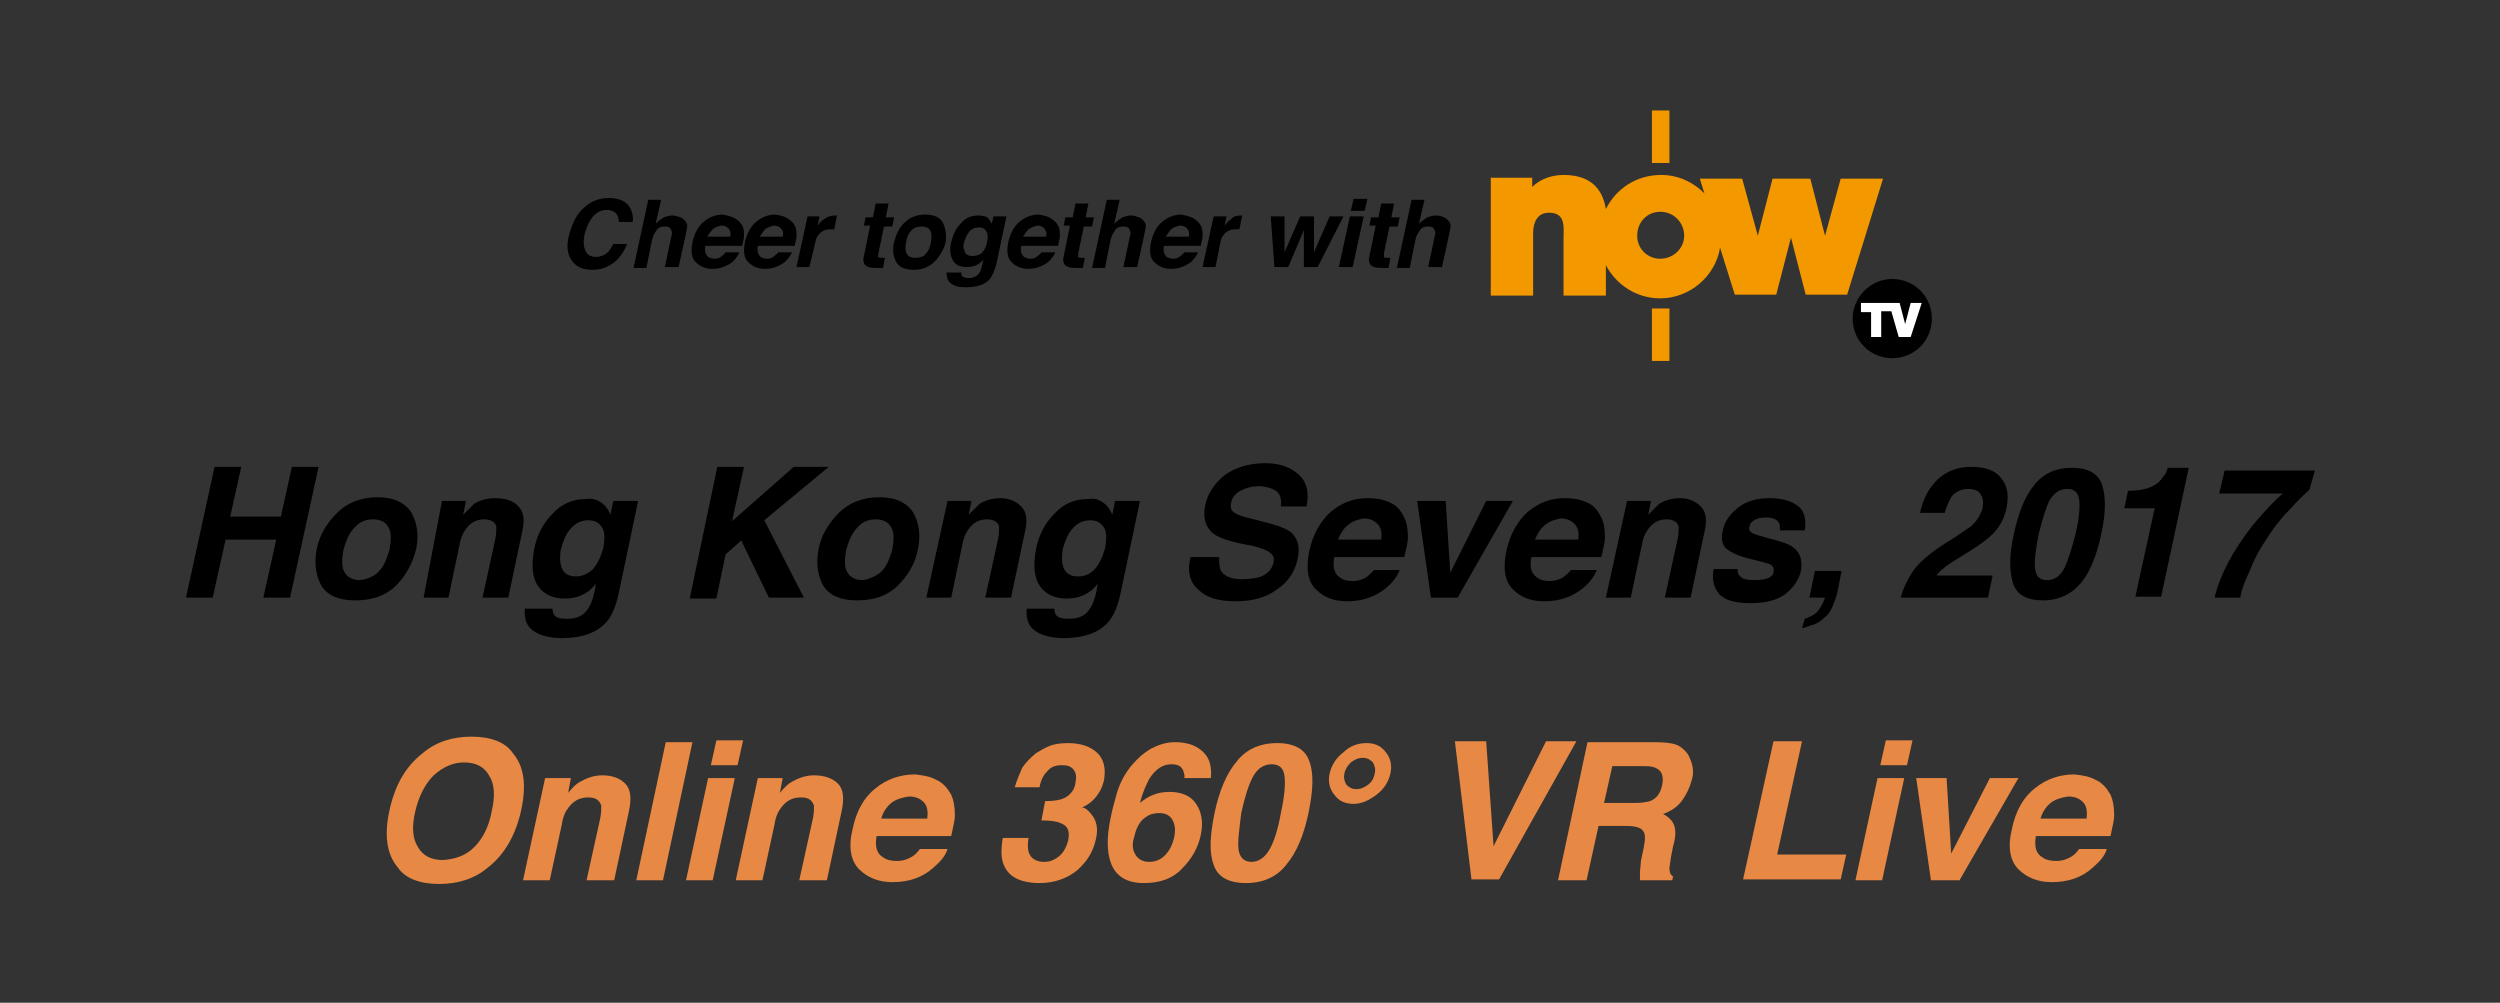 <?xml version="1.0" encoding="utf-8"?>
<!-- Generator: Adobe Illustrator 21.0.2, SVG Export Plug-In . SVG Version: 6.00 Build 0)  -->
<svg version="1.1" id="Layer_1" xmlns="http://www.w3.org/2000/svg" xmlns:xlink="http://www.w3.org/1999/xlink" x="0px" y="0px"
	 viewBox="0 0 271.5 108.9" style="enable-background:new 0 0 271.5 108.9;" xml:space="preserve">
<rect x="0" y="0" width="271.5" height="108.9" fill="#333333" stroke="none"/>
<style type="text/css">
	.st0{fill:#E78844;}
	.st1{fill:#FFFFFF;}
	.st2{fill:#F49800;}
</style>
<g id="XMLID_1300_">
	<path id="XMLID_1302_" d="M20.2,64.9l3.1-14.2h2.9l-1.2,5.4h5.5l1.2-5.4h2.9l-3.1,14.2h-2.9l1.4-6.3h-5.5l-1.4,6.3H20.2z"/>
	<path id="XMLID_1306_" d="M43,63.6c-1.1,1.1-2.6,1.6-4.4,1.6c-1.8,0-3-0.5-3.7-1.6c-0.6-1.1-0.8-2.4-0.5-4c0.3-1.5,1.1-2.8,2.2-3.9
		c1.1-1.1,2.6-1.7,4.4-1.7c1.8,0,3,0.6,3.7,1.7c0.6,1.1,0.8,2.4,0.5,3.9C44.8,61.2,44.1,62.5,43,63.6z M41.1,62.1
		c0.6-0.6,0.9-1.4,1.2-2.4c0.2-1.1,0.2-1.9-0.1-2.4c-0.3-0.6-0.9-0.9-1.7-0.9c-0.8,0-1.5,0.3-2,0.9c-0.6,0.6-0.9,1.4-1.2,2.4
		c-0.2,1.1-0.2,1.9,0.1,2.4c0.3,0.6,0.9,0.9,1.7,0.9C39.9,62.9,40.6,62.6,41.1,62.1z"/>
	<path id="XMLID_1312_" d="M56.3,55c0.6,0.6,0.7,1.5,0.4,2.8l-1.5,7.1h-2.8l1.4-6.4c0.1-0.6,0.1-1,0.1-1.3c-0.1-0.5-0.6-0.8-1.3-0.8
		c-0.9,0-1.6,0.4-2.1,1.2c-0.3,0.4-0.5,1-0.6,1.6l-1.2,5.7h-2.7L48,54.4h2.6l-0.3,1.5c0.5-0.5,0.9-0.9,1.2-1.2
		c0.7-0.4,1.4-0.6,2.3-0.6C54.9,54.1,55.8,54.4,56.3,55z"/>
	<path id="XMLID_1316_" d="M65,54.4c0.6,0.3,1,0.8,1.3,1.5l0.3-1.5h2.7l-2.1,10c-0.3,1.4-0.7,2.4-1.3,3.1c-1,1.2-2.7,1.8-4.9,1.8
		c-1.3,0-2.4-0.3-3.1-0.8c-0.7-0.5-1-1.3-0.9-2.4h3c0,0.3,0.1,0.6,0.2,0.7c0.2,0.3,0.7,0.4,1.4,0.4c1,0,1.7-0.3,2.2-1
		c0.3-0.4,0.6-1.1,0.8-2.1l0.1-0.7c-0.4,0.5-0.7,0.8-1.1,1c-0.6,0.4-1.4,0.6-2.3,0.6c-1.3,0-2.3-0.5-2.9-1.4
		c-0.6-0.9-0.7-2.2-0.4-3.9c0.3-1.6,1-2.9,2-3.9c1-1.1,2.2-1.6,3.6-1.6C64.2,54.1,64.6,54.2,65,54.4z M64.3,61.9
		c0.5-0.5,0.9-1.3,1.2-2.3c0.2-1,0.2-1.8-0.1-2.3c-0.3-0.5-0.8-0.8-1.5-0.8c-1,0-1.7,0.5-2.3,1.4c-0.3,0.5-0.5,1.1-0.7,1.8
		c-0.1,0.6-0.1,1.2,0,1.6c0.2,0.9,0.7,1.3,1.7,1.3C63.1,62.6,63.7,62.4,64.3,61.9z"/>
	<path id="XMLID_1322_" d="M77.9,50.7h2.9l-1.3,5.9l6.7-5.9h3.8l-7,5.8l4.3,8.4h-3.8l-3-6.2l-1.7,1.5l-1,4.8h-2.9L77.9,50.7z"/>
	<path id="XMLID_1326_" d="M97.5,63.6c-1.1,1.1-2.6,1.6-4.4,1.6c-1.8,0-3-0.5-3.7-1.6c-0.6-1.1-0.8-2.4-0.5-4
		c0.3-1.5,1.1-2.8,2.2-3.9c1.1-1.1,2.6-1.7,4.4-1.7c1.8,0,3,0.6,3.7,1.7c0.6,1.1,0.8,2.4,0.5,3.9C99.4,61.2,98.6,62.5,97.5,63.6z
		 M95.7,62.1c0.6-0.6,0.9-1.4,1.2-2.4c0.2-1.1,0.2-1.9-0.1-2.4c-0.3-0.6-0.9-0.9-1.7-0.9c-0.8,0-1.5,0.3-2,0.9
		c-0.6,0.6-0.9,1.4-1.2,2.4c-0.2,1.1-0.2,1.9,0.1,2.4c0.3,0.6,0.9,0.9,1.7,0.9C94.4,62.9,95.1,62.6,95.7,62.1z"/>
	<path id="XMLID_1332_" d="M110.9,55c0.6,0.6,0.7,1.5,0.4,2.8l-1.5,7.1H107l1.4-6.4c0.1-0.6,0.1-1,0.1-1.3c-0.1-0.5-0.6-0.8-1.3-0.8
		c-0.9,0-1.6,0.4-2.1,1.2c-0.3,0.4-0.5,1-0.6,1.6l-1.2,5.7h-2.7l2.3-10.5h2.6l-0.3,1.5c0.5-0.5,0.9-0.9,1.2-1.2
		c0.7-0.4,1.4-0.6,2.3-0.6C109.5,54.1,110.3,54.4,110.9,55z"/>
	<path id="XMLID_1336_" d="M119.5,54.4c0.6,0.3,1,0.8,1.3,1.5l0.3-1.5h2.7l-2.1,10c-0.3,1.4-0.7,2.4-1.3,3.1c-1,1.2-2.7,1.8-4.9,1.8
		c-1.3,0-2.4-0.3-3.1-0.8c-0.7-0.5-1-1.3-0.9-2.4h3c0,0.3,0.1,0.6,0.2,0.7c0.2,0.3,0.7,0.4,1.4,0.4c1,0,1.7-0.3,2.2-1
		c0.3-0.4,0.6-1.1,0.8-2.1l0.1-0.7c-0.4,0.5-0.7,0.8-1.1,1c-0.6,0.4-1.4,0.6-2.3,0.6c-1.3,0-2.3-0.5-2.9-1.4
		c-0.6-0.9-0.7-2.2-0.4-3.9c0.3-1.6,1-2.9,2-3.9c1-1.1,2.2-1.6,3.6-1.6C118.7,54.1,119.2,54.2,119.5,54.4z M118.8,61.9
		c0.5-0.5,0.9-1.3,1.2-2.3c0.2-1,0.2-1.8-0.1-2.3c-0.3-0.5-0.8-0.8-1.5-0.8c-1,0-1.7,0.5-2.3,1.4c-0.3,0.5-0.5,1.1-0.7,1.8
		c-0.1,0.6-0.1,1.2,0,1.6c0.2,0.9,0.7,1.3,1.7,1.3C117.7,62.6,118.3,62.4,118.8,61.9z"/>
	<path id="XMLID_1342_" d="M132.4,60.5c0,0.6,0,1.1,0.2,1.5c0.4,0.6,1.1,0.9,2.3,0.9c0.7,0,1.3-0.1,1.8-0.2c0.9-0.3,1.4-0.8,1.6-1.6
		c0.1-0.5,0-0.8-0.4-1.1c-0.4-0.3-1-0.5-1.8-0.7l-1.5-0.3c-1.4-0.3-2.4-0.7-2.9-1.1c-0.8-0.7-1.1-1.7-0.8-3.1c0.3-1.3,1-2.3,2.1-3.2
		c1.1-0.8,2.6-1.3,4.4-1.3c1.5,0,2.7,0.4,3.6,1.2c0.9,0.8,1.2,1.9,0.9,3.5h-2.8c0.1-0.9-0.1-1.5-0.7-1.8c-0.4-0.2-1-0.4-1.7-0.4
		c-0.8,0-1.4,0.2-2,0.5c-0.5,0.3-0.9,0.7-1,1.3c-0.1,0.5,0,0.9,0.4,1.1c0.3,0.2,0.8,0.4,1.7,0.6l2.3,0.6c1,0.3,1.8,0.6,2.2,1
		c0.7,0.7,0.9,1.6,0.6,2.9c-0.3,1.3-1,2.4-2.2,3.2c-1.2,0.9-2.7,1.3-4.5,1.3c-1.9,0-3.2-0.4-4.1-1.3c-0.9-0.8-1.2-2-0.8-3.5H132.4z"
		/>
	<path id="XMLID_1346_" d="M151,54.6c0.7,0.3,1.1,0.8,1.5,1.6c0.3,0.6,0.4,1.3,0.4,2.2c0,0.5-0.2,1.2-0.4,2.1h-7.6
		c-0.2,1.1,0,1.8,0.6,2.2c0.4,0.3,0.8,0.4,1.4,0.4c0.6,0,1.2-0.2,1.6-0.5c0.2-0.2,0.5-0.4,0.7-0.7h2.8c-0.2,0.6-0.7,1.3-1.4,1.9
		c-1.2,1-2.6,1.5-4.3,1.5c-1.4,0-2.5-0.4-3.4-1.3c-0.9-0.9-1.1-2.3-0.7-4.2c0.4-1.8,1.2-3.2,2.3-4.2c1.2-1,2.5-1.5,4-1.5
		C149.6,54.1,150.4,54.3,151,54.6z M146.4,57c-0.5,0.4-0.8,0.9-1.1,1.6h4.7c0.1-0.7,0-1.3-0.4-1.7c-0.4-0.4-0.9-0.6-1.5-0.6
		C147.5,56.4,146.9,56.6,146.4,57z"/>
	<path id="XMLID_1352_" d="M161.4,54.4h2.9l-6,10.5h-2.9l-1.5-10.5h3.1l0.5,7.8L161.4,54.4z"/>
	<path id="XMLID_1356_" d="M172.4,54.6c0.7,0.3,1.1,0.8,1.5,1.6c0.3,0.6,0.4,1.3,0.4,2.2c0,0.5-0.2,1.2-0.4,2.1h-7.6
		c-0.2,1.1,0,1.8,0.6,2.2c0.4,0.3,0.8,0.4,1.4,0.4c0.6,0,1.2-0.2,1.6-0.5c0.2-0.2,0.5-0.4,0.7-0.7h2.8c-0.2,0.6-0.7,1.3-1.4,1.9
		c-1.2,1-2.6,1.5-4.3,1.5c-1.4,0-2.5-0.4-3.4-1.3c-0.9-0.9-1.1-2.3-0.7-4.2c0.4-1.8,1.2-3.2,2.3-4.2c1.2-1,2.5-1.5,4-1.5
		C171,54.1,171.8,54.3,172.4,54.6z M167.8,57c-0.5,0.4-0.8,0.9-1.1,1.6h4.7c0.1-0.7,0-1.3-0.4-1.7c-0.4-0.4-0.9-0.6-1.5-0.6
		C168.9,56.4,168.3,56.6,167.8,57z"/>
	<path id="XMLID_1362_" d="M184.7,55c0.6,0.6,0.7,1.5,0.4,2.8l-1.5,7.1h-2.8l1.4-6.4c0.1-0.6,0.1-1,0.1-1.3
		c-0.1-0.5-0.6-0.8-1.3-0.8c-0.9,0-1.6,0.4-2.1,1.2c-0.3,0.4-0.5,1-0.6,1.6l-1.2,5.7h-2.7l2.3-10.5h2.6l-0.3,1.5
		c0.5-0.5,0.9-0.9,1.2-1.2c0.7-0.4,1.4-0.6,2.3-0.6C183.3,54.1,184.1,54.4,184.7,55z"/>
	<path id="XMLID_1366_" d="M188.7,61.5c0,0.5,0,0.8,0.2,1c0.3,0.4,0.8,0.5,1.8,0.5c0.5,0,1-0.1,1.3-0.2c0.4-0.2,0.6-0.4,0.6-0.7
		c0.1-0.3,0-0.5-0.2-0.7c-0.2-0.2-1.1-0.4-2.7-0.8c-1.1-0.3-1.9-0.7-2.3-1.1c-0.4-0.4-0.5-1.1-0.3-1.9c0.2-1,0.8-1.8,1.7-2.5
		c0.9-0.7,2-1,3.4-1c1.3,0,2.3,0.3,3,0.8c0.7,0.5,1,1.4,0.8,2.7h-2.7c0-0.4,0-0.6-0.1-0.8c-0.2-0.4-0.7-0.6-1.4-0.6
		c-0.6,0-1,0.1-1.3,0.3c-0.3,0.2-0.5,0.4-0.5,0.7c-0.1,0.3,0,0.5,0.3,0.7c0.2,0.1,1.1,0.4,2.7,0.8c1,0.3,1.8,0.6,2.2,1.2
		c0.4,0.5,0.5,1.2,0.4,2c-0.2,1-0.8,1.9-1.7,2.6c-0.9,0.7-2.2,1-3.8,1c-1.6,0-2.8-0.3-3.4-1c-0.6-0.7-0.8-1.6-0.6-2.7H188.7z"/>
	<path id="XMLID_1370_" d="M196,67.2c0.6-0.2,1-0.4,1.4-0.8c0.3-0.4,0.6-0.9,0.8-1.5h-1.7l0.6-2.9h2.9l-0.5,2.5
		c-0.1,0.4-0.3,0.9-0.5,1.4c-0.2,0.5-0.5,0.9-0.9,1.2c-0.4,0.4-0.9,0.7-1.4,0.8c-0.5,0.2-0.8,0.3-1,0.3L196,67.2z"/>
	<path id="XMLID_1374_" d="M207.7,62.1c0.6-0.9,1.7-1.9,3.4-3c1.5-0.9,2.4-1.6,2.9-1.9c0.7-0.6,1.1-1.3,1.3-2
		c0.1-0.6,0.1-1.1-0.2-1.5c-0.2-0.4-0.7-0.6-1.3-0.6c-0.8,0-1.5,0.3-1.9,0.9c-0.2,0.4-0.5,0.9-0.7,1.7h-2.7c0.3-1.2,0.7-2.2,1.3-2.9
		c1-1.4,2.5-2.1,4.3-2.1c1.5,0,2.6,0.4,3.2,1.2c0.7,0.8,0.9,1.9,0.6,3.3c-0.2,1-0.7,2-1.5,2.8c-0.5,0.5-1.3,1.1-2.4,1.8l-1.3,0.8
		c-0.8,0.5-1.3,0.8-1.6,1.1c-0.3,0.2-0.6,0.5-0.8,0.8h6.1l-0.5,2.4h-9.5C206.7,63.9,207.1,63,207.7,62.1z"/>
	<path id="XMLID_1378_" d="M228.3,52.7c0.4,1.3,0.4,3-0.1,5.3c-0.5,2.3-1.2,4.1-2.2,5.3c-1,1.2-2.4,1.9-4.1,1.9
		c-1.8,0-2.9-0.6-3.3-1.9s-0.4-3,0.1-5.3c0.5-2.3,1.2-4.1,2.2-5.3c1-1.3,2.4-1.9,4.1-1.9C226.7,50.8,227.9,51.4,228.3,52.7z
		 M221,61.7c0.1,0.9,0.5,1.3,1.3,1.3c0.8,0,1.4-0.4,1.9-1.3c0.4-0.9,0.8-2.1,1.2-3.7c0.4-1.7,0.5-2.9,0.4-3.7
		c-0.1-0.8-0.5-1.2-1.3-1.2c-0.8,0-1.4,0.4-1.9,1.2c-0.4,0.8-0.8,2.1-1.2,3.7C221.1,59.6,220.9,60.9,221,61.7z"/>
	<path id="XMLID_1384_" d="M230.7,55.2l0.4-1.9c0.9,0,1.5-0.1,1.8-0.2c0.6-0.1,1.1-0.4,1.5-0.7c0.3-0.3,0.5-0.6,0.8-1
		c0.1-0.3,0.2-0.4,0.2-0.6h2.3l-3,14h-2.8l2.1-9.6H230.7z"/>
	<path id="XMLID_1388_" d="M250.8,53.2c-0.5,0.4-1.2,1.1-2.2,2.2c-1,1-1.8,2.1-2.5,3.2c-0.6,0.9-1.2,1.9-1.7,3.2
		c-0.6,1.3-1,2.3-1.1,3.1h-2.8c0.6-2.5,2-5.1,4.1-7.8c1.4-1.7,2.5-2.8,3.3-3.5h-6.9l0.6-2.5h9.8L250.8,53.2z"/>
</g>
<g id="XMLID_1216_">
	<path id="XMLID_1218_" class="st0" d="M53,94.2c-1.4,1.2-3.2,1.8-5.3,1.8c-2.1,0-3.7-0.6-4.5-1.8c-1.2-1.4-1.5-3.5-0.9-6.2
		c0.6-2.8,1.8-4.8,3.6-6.2c1.4-1.2,3.2-1.8,5.3-1.8c2.1,0,3.7,0.6,4.5,1.8c1.2,1.4,1.5,3.4,0.9,6.2C56,90.7,54.8,92.8,53,94.2z
		 M51.5,92c0.9-0.9,1.6-2.2,1.9-3.9c0.4-1.7,0.3-3-0.3-3.9c-0.5-0.9-1.4-1.4-2.7-1.4c-1.2,0-2.3,0.5-3.3,1.4c-0.9,0.9-1.6,2.2-2,3.9
		c-0.4,1.7-0.3,3,0.3,3.9c0.5,0.9,1.4,1.4,2.7,1.4C49.5,93.3,50.6,92.9,51.5,92z"/>
	<path id="XMLID_1224_" class="st0" d="M67.9,85.1c0.6,0.6,0.7,1.6,0.4,3l-1.6,7.5h-3l1.5-6.8c0.1-0.6,0.1-1,0.1-1.3
		c-0.2-0.6-0.6-0.9-1.4-0.9c-1,0-1.7,0.4-2.3,1.3c-0.3,0.4-0.5,1-0.6,1.7l-1.3,6h-2.9l2.4-11.1h2.8l-0.3,1.6c0.5-0.6,0.9-1,1.3-1.2
		c0.7-0.4,1.5-0.7,2.4-0.7C66.5,84.2,67.3,84.5,67.9,85.1z"/>
	<path id="XMLID_1228_" class="st0" d="M72,95.6h-2.9l3.2-15h2.9L72,95.6z"/>
	<path id="XMLID_1232_" class="st0" d="M76.9,84.5h2.9l-2.4,11.1h-2.9L76.9,84.5z M80.1,83.1h-2.9l0.6-2.7h2.9L80.1,83.1z"/>
	<path id="XMLID_1238_" class="st0" d="M91,85.1c0.6,0.6,0.7,1.6,0.4,3l-1.6,7.5h-3l1.5-6.8c0.1-0.6,0.1-1,0.1-1.3
		c-0.2-0.6-0.6-0.9-1.4-0.9c-1,0-1.7,0.4-2.3,1.3c-0.3,0.4-0.5,1-0.6,1.7l-1.3,6h-2.9l2.4-11.1H85l-0.3,1.6c0.5-0.6,0.9-1,1.3-1.2
		c0.7-0.4,1.5-0.7,2.4-0.7C89.5,84.2,90.4,84.5,91,85.1z"/>
	<path id="XMLID_1242_" class="st0" d="M101.7,84.7c0.7,0.3,1.2,0.9,1.6,1.6c0.3,0.7,0.4,1.4,0.4,2.3c0,0.5-0.2,1.2-0.4,2.2h-8.1
		c-0.2,1.1,0,1.9,0.7,2.3c0.4,0.3,0.9,0.4,1.5,0.4c0.7,0,1.2-0.2,1.7-0.5c0.3-0.2,0.5-0.4,0.8-0.8h3c-0.2,0.7-0.7,1.3-1.5,2
		c-1.2,1.1-2.7,1.6-4.5,1.6c-1.5,0-2.7-0.5-3.6-1.4c-0.9-0.9-1.2-2.4-0.7-4.4c0.4-1.9,1.2-3.4,2.5-4.4c1.2-1,2.7-1.5,4.3-1.5
		C100.2,84.2,101,84.3,101.7,84.7z M96.8,87.2c-0.5,0.4-0.9,1-1.1,1.7h5c0.1-0.8,0-1.4-0.4-1.8c-0.4-0.4-0.9-0.6-1.6-0.6
		C98,86.6,97.3,86.8,96.8,87.2z"/>
	<path id="XMLID_1248_" class="st0" d="M111.7,91c-0.1,0.6-0.1,1.1,0,1.5c0.2,0.7,0.8,1.1,1.7,1.1c0.6,0,1.1-0.2,1.6-0.6
		c0.5-0.4,0.8-1,1-1.7c0.2-1,0-1.6-0.8-1.9c-0.4-0.2-1.1-0.3-2.1-0.3l0.4-2.1c0.9,0,1.6-0.1,2-0.3c0.7-0.3,1.2-0.9,1.3-1.7
		c0.1-0.6,0.1-1-0.2-1.4c-0.3-0.4-0.7-0.5-1.3-0.5c-0.7,0-1.2,0.2-1.6,0.7c-0.4,0.4-0.7,1-0.8,1.7h-2.7c0.2-0.7,0.5-1.4,0.8-2.1
		c0.4-0.6,0.9-1.1,1.5-1.6c0.5-0.3,1-0.6,1.5-0.8s1.2-0.3,2-0.3c1.4,0,2.5,0.4,3.2,1.1c0.7,0.7,0.9,1.7,0.7,2.9
		c-0.2,0.9-0.6,1.6-1.2,2.2c-0.4,0.4-0.8,0.6-1.2,0.8c0.3,0,0.6,0.2,1,0.7c0.6,0.7,0.8,1.6,0.5,2.8c-0.3,1.3-0.9,2.3-2,3.3
		c-1.1,0.9-2.5,1.4-4.1,1.4c-2.1,0-3.4-0.7-3.9-2c-0.3-0.7-0.3-1.7-0.1-2.9H111.7z"/>
	<path id="XMLID_1252_" class="st0" d="M128.6,84.5c0.1-0.2,0-0.5-0.1-0.8c-0.2-0.5-0.6-0.7-1.3-0.7c-0.9,0-1.7,0.5-2.4,1.6
		c-0.3,0.6-0.7,1.4-1,2.6c0.5-0.4,0.9-0.7,1.5-0.9c0.5-0.2,1.1-0.3,1.7-0.3c1.3,0,2.3,0.4,2.9,1.3c0.6,0.9,0.8,2,0.5,3.4
		c-0.3,1.4-1,2.6-2,3.6c-1,1.1-2.4,1.6-4.2,1.6c-1.9,0-3.1-0.8-3.6-2.3c-0.4-1.2-0.4-2.8,0-4.7c0.2-1.1,0.5-2,0.7-2.8
		c0.4-1.3,1-2.3,1.7-3.1c0.6-0.7,1.3-1.3,2-1.7c0.8-0.4,1.6-0.7,2.6-0.7c1.4,0,2.4,0.4,3.1,1.1c0.7,0.7,0.9,1.6,0.8,2.8H128.6z
		 M123.3,92.8c0.3,0.5,0.8,0.8,1.5,0.8c0.6,0,1.2-0.2,1.7-0.7c0.5-0.5,0.8-1.1,1-1.9c0.2-0.9,0.1-1.5-0.2-2
		c-0.3-0.5-0.8-0.7-1.4-0.7c-0.5,0-1,0.1-1.4,0.4c-0.7,0.4-1.1,1.2-1.3,2.1C122.9,91.7,123,92.3,123.3,92.8z"/>
	<path id="XMLID_1258_" class="st0" d="M142.2,82.7c0.5,1.3,0.4,3.2-0.1,5.6c-0.5,2.4-1.3,4.3-2.4,5.6c-1,1.3-2.5,2-4.4,2
		c-1.9,0-3.1-0.7-3.5-2c-0.5-1.3-0.4-3.2,0.1-5.6c0.5-2.4,1.3-4.3,2.4-5.6c1-1.3,2.5-2,4.4-2C140.6,80.7,141.8,81.4,142.2,82.7z
		 M134.5,92.2c0.1,0.9,0.6,1.4,1.4,1.4s1.5-0.5,2-1.4c0.5-0.9,0.9-2.2,1.2-3.9c0.4-1.8,0.5-3.1,0.4-4c-0.1-0.9-0.6-1.3-1.4-1.3
		s-1.5,0.4-2,1.3c-0.5,0.9-0.9,2.2-1.3,4C134.6,90,134.4,91.3,134.5,92.2z"/>
	<path id="XMLID_1264_" class="st0" d="M148.4,80.7c0.9,0,1.6,0.3,2.1,1c0.5,0.6,0.7,1.4,0.5,2.3c-0.2,0.9-0.7,1.7-1.5,2.3
		c-0.8,0.6-1.6,1-2.5,1s-1.6-0.3-2.1-1c-0.5-0.6-0.7-1.4-0.5-2.3c0.2-0.9,0.7-1.7,1.5-2.3C146.6,81,147.5,80.7,148.4,80.7z M146,84
		c-0.1,0.5,0,0.8,0.2,1.2c0.3,0.3,0.6,0.5,1.1,0.5c0.5,0,0.9-0.2,1.3-0.5c0.4-0.3,0.6-0.7,0.7-1.2c0.1-0.5,0-0.8-0.2-1.2
		c-0.3-0.3-0.6-0.5-1.1-0.5c-0.5,0-0.9,0.2-1.3,0.5C146.4,83.1,146.1,83.5,146,84z"/>
	<path id="XMLID_1270_" class="st0" d="M167.9,80.5h3.3l-8.4,15h-3l-1.8-15h3.4l0.8,11.4L167.9,80.5z"/>
	<path id="XMLID_1274_" class="st0" d="M182.1,80.9c0.5,0.2,0.9,0.6,1.2,1c0.2,0.4,0.4,0.8,0.5,1.3c0.1,0.5,0.1,1-0.1,1.6
		c-0.2,0.7-0.5,1.4-1,2.1c-0.5,0.7-1.2,1.2-2.1,1.5c0.6,0.3,1,0.7,1.2,1.2c0.2,0.5,0.2,1.3-0.1,2.3l-0.2,1c-0.1,0.7-0.2,1.2-0.2,1.4
		c0,0.4,0.1,0.7,0.4,0.9l-0.1,0.4h-3.5c0-0.3,0-0.6,0-0.8c0-0.4,0.1-0.9,0.1-1.3l0.3-1.4c0.2-1,0.2-1.6-0.1-1.9
		c-0.2-0.3-0.8-0.5-1.7-0.5h-3.1l-1.3,5.9h-3.1l3.2-15h7.2C180.9,80.6,181.6,80.7,182.1,80.9z M175.1,83.2l-0.9,4h3.4
		c0.7,0,1.2-0.1,1.6-0.2c0.7-0.3,1.1-0.8,1.3-1.7c0.2-0.9,0-1.5-0.5-1.8c-0.3-0.2-0.7-0.3-1.4-0.3H175.1z"/>
	<path id="XMLID_1280_" class="st0" d="M192.6,80.5h3.1l-2.7,12.3h7.5l-0.6,2.7h-10.6L192.6,80.5z"/>
	<path id="XMLID_1284_" class="st0" d="M203.9,84.5h2.9l-2.4,11.1h-2.9L203.9,84.5z M207.1,83.1h-2.9l0.6-2.7h2.9L207.1,83.1z"/>
	<path id="XMLID_1290_" class="st0" d="M216.1,84.5h3.1l-6.4,11.1h-3.1l-1.6-11.1h3.3l0.5,8.2L216.1,84.5z"/>
	<path id="XMLID_1294_" class="st0" d="M227.6,84.7c0.7,0.3,1.2,0.9,1.6,1.6c0.3,0.7,0.4,1.4,0.4,2.3c0,0.5-0.2,1.2-0.4,2.2h-8.1
		c-0.2,1.1,0,1.9,0.7,2.3c0.4,0.3,0.9,0.4,1.5,0.4c0.7,0,1.2-0.2,1.7-0.5c0.3-0.2,0.5-0.4,0.8-0.8h3c-0.2,0.7-0.7,1.3-1.5,2
		c-1.2,1.1-2.7,1.6-4.5,1.6c-1.5,0-2.7-0.5-3.6-1.4c-0.9-0.9-1.2-2.4-0.7-4.4c0.4-1.9,1.2-3.4,2.5-4.4c1.2-1,2.7-1.5,4.3-1.5
		C226.1,84.2,226.9,84.3,227.6,84.7z M222.7,87.2c-0.5,0.4-0.9,1-1.1,1.7h5c0.1-0.8,0-1.4-0.4-1.8c-0.4-0.4-0.9-0.6-1.6-0.6
		C223.9,86.6,223.2,86.8,222.7,87.2z"/>
</g>
<g>
	<g id="XMLID_39_">
		<g id="XMLID_40_">
			<path id="path32_2_" class="st1" d="M209.5,34.7c0,2.2-1.8,4.1-4.1,4.1c-2.2,0-4.1-1.8-4.1-4.1c0-2.2,1.8-4.1,4.1-4.1
				C207.7,30.6,209.5,32.4,209.5,34.7"/>
			<path id="path34_2_" class="st2" d="M179.4,12h1.9v5.7h-1.9V12z M179.4,33.5h1.9v5.7h-1.9V33.5z M180.3,28.1
				c1.4,0,2.6-1.1,2.6-2.5c0-1.4-1.1-2.6-2.6-2.6c-1.4,0-2.5,1.1-2.5,2.6C177.8,27,178.9,28.1,180.3,28.1z M166.4,20.3
				c0.9-0.9,2.2-1.3,3.4-1.3c3.4,0,4.3,2,4.6,3.7c1.1-2.2,3.3-3.7,6-3.7c1.9,0,3.5,0.8,4.7,2l-0.5-1.6h4.6l1.7,6.2l1.6-6.2h4.1
				l1.6,6.2l1.7-6.2h4.6l-3.9,12.6h-4.5l-1.6-6.2l-1.6,6.2h-4.5l-1.6-5.1c-0.5,3.1-3.3,5.5-6.5,5.5c-2.6,0-4.8-1.5-5.9-3.6v3.3h-4.6
				v-6.1c0-1.3,0.3-2.9-1.6-2.9c-1.2,0-1.7,1-1.7,2.2v6.8h-4.6V19.3h4.5V20.3"/>
			<path id="path36_2_" d="M201.2,34.6c0,2.4,1.9,4.3,4.3,4.3c2.4,0,4.3-1.9,4.3-4.3c0-2.4-1.9-4.3-4.3-4.3
				C203.1,30.3,201.2,32.3,201.2,34.6z M203.2,36.7v-2.8h-1.1v-1h4.2l0.6,2.3l0.6-2.3h1.2l-1.2,3.7h-1.3l-0.8-2.8h-1.1v2.8H203.2"/>
		</g>
	</g>
	<g id="XMLID_1132_">
		<path id="XMLID_1134_" d="M63.6,22.4c0.7-0.6,1.6-0.9,2.5-0.9c1.2,0,2,0.4,2.4,1.2c0.2,0.5,0.3,0.9,0.2,1.4h-1.5
			c0-0.4-0.1-0.6-0.2-0.8c-0.2-0.3-0.6-0.5-1.1-0.5c-0.6,0-1,0.2-1.5,0.7c-0.4,0.5-0.7,1.1-0.9,1.9c-0.2,0.8-0.1,1.5,0.1,1.9
			c0.2,0.4,0.6,0.6,1.1,0.6c0.5,0,1-0.2,1.3-0.5c0.2-0.2,0.4-0.5,0.6-0.9h1.5c-0.3,0.8-0.8,1.5-1.4,2c-0.7,0.5-1.4,0.8-2.3,0.8
			c-1.1,0-1.8-0.3-2.3-1c-0.5-0.7-0.6-1.6-0.3-2.8C62.2,24.1,62.7,23.1,63.6,22.4z"/>
		<path id="XMLID_1138_" d="M73.9,23.6c0.3,0.1,0.4,0.3,0.6,0.5c0.1,0.2,0.2,0.4,0.1,0.6c0,0.2-0.1,0.6-0.2,1.1L73.7,29h-1.5
			l0.7-3.3c0.1-0.3,0.1-0.5,0-0.7c-0.1-0.3-0.3-0.4-0.7-0.4c-0.4,0-0.7,0.1-0.9,0.4c-0.2,0.3-0.4,0.6-0.5,1.1l-0.6,3h-1.4l1.6-7.4
			h1.4l-0.6,2.6c0.3-0.3,0.6-0.5,0.9-0.7c0.3-0.1,0.6-0.2,0.9-0.2C73.3,23.4,73.6,23.5,73.9,23.6z"/>
		<path id="XMLID_1142_" d="M79.8,23.7c0.3,0.2,0.6,0.4,0.8,0.8c0.2,0.3,0.2,0.7,0.2,1.1c0,0.3-0.1,0.6-0.2,1.1h-4
			c-0.1,0.5,0,0.9,0.3,1.2c0.2,0.1,0.4,0.2,0.7,0.2c0.3,0,0.6-0.1,0.8-0.3c0.1-0.1,0.3-0.2,0.4-0.4h1.5c-0.1,0.3-0.4,0.7-0.7,1
			c-0.6,0.5-1.4,0.8-2.2,0.8c-0.7,0-1.3-0.2-1.8-0.7c-0.5-0.4-0.6-1.2-0.4-2.2c0.2-0.9,0.6-1.7,1.2-2.2c0.6-0.5,1.3-0.8,2.1-0.8
			C79,23.4,79.4,23.5,79.8,23.7z M77.4,24.9c-0.2,0.2-0.4,0.5-0.6,0.8h2.5c0.1-0.4,0-0.7-0.2-0.9c-0.2-0.2-0.4-0.3-0.8-0.3
			C77.9,24.6,77.6,24.7,77.4,24.9z"/>
		<path id="XMLID_1148_" d="M85.5,23.7c0.3,0.2,0.6,0.4,0.8,0.8c0.2,0.3,0.2,0.7,0.2,1.1c0,0.3-0.1,0.6-0.2,1.1h-4
			c-0.1,0.5,0,0.9,0.3,1.2c0.2,0.1,0.4,0.2,0.7,0.2c0.3,0,0.6-0.1,0.8-0.3c0.1-0.1,0.3-0.2,0.4-0.4h1.5c-0.1,0.3-0.4,0.7-0.7,1
			c-0.6,0.5-1.4,0.8-2.2,0.8c-0.7,0-1.3-0.2-1.8-0.7c-0.5-0.4-0.6-1.2-0.4-2.2c0.2-0.9,0.6-1.7,1.2-2.2c0.6-0.5,1.3-0.8,2.1-0.8
			C84.8,23.4,85.2,23.5,85.5,23.7z M83.1,24.9c-0.2,0.2-0.4,0.5-0.6,0.8H85c0.1-0.4,0-0.7-0.2-0.9c-0.2-0.2-0.4-0.3-0.8-0.3
			C83.7,24.6,83.3,24.7,83.1,24.9z"/>
		<path id="XMLID_1154_" d="M90.8,23.4c0,0,0.1,0,0.1,0l-0.3,1.5c-0.1,0-0.2,0-0.2,0c-0.1,0-0.1,0-0.2,0c-0.6,0-1,0.2-1.3,0.6
			c-0.2,0.2-0.3,0.5-0.4,1L87.9,29h-1.4l1.2-5.5H89l-0.2,1c0.3-0.4,0.5-0.6,0.7-0.7C89.9,23.5,90.3,23.4,90.8,23.4
			C90.7,23.4,90.7,23.4,90.8,23.4z"/>
		<path id="XMLID_1158_" d="M93.8,24.6l0.2-1h0.8l0.3-1.5h1.4l-0.3,1.5h0.9l-0.2,1h-0.9l-0.6,2.9c0,0.2-0.1,0.4,0,0.4
			c0,0.1,0.2,0.1,0.5,0.1c0,0,0.1,0,0.1,0c0,0,0.1,0,0.1,0l-0.2,1.1l-0.7,0c-0.7,0-1.1-0.1-1.3-0.4c-0.1-0.2-0.2-0.4-0.1-0.8
			l0.7-3.4H93.8z"/>
		<path id="XMLID_1162_" d="M101.5,28.4c-0.6,0.6-1.3,0.9-2.3,0.9c-0.9,0-1.6-0.3-1.9-0.9c-0.3-0.6-0.4-1.3-0.2-2.1
			c0.2-0.8,0.5-1.5,1.1-2.1c0.6-0.6,1.4-0.9,2.3-0.9c0.9,0,1.6,0.3,1.9,0.9c0.3,0.6,0.4,1.3,0.3,2.1
			C102.5,27.1,102.1,27.8,101.5,28.4z M100.5,27.6c0.3-0.3,0.5-0.7,0.6-1.3c0.1-0.5,0.1-1-0.1-1.3c-0.2-0.3-0.5-0.4-0.9-0.4
			s-0.8,0.1-1.1,0.4c-0.3,0.3-0.5,0.7-0.6,1.3c-0.1,0.5-0.1,1,0.1,1.3c0.2,0.3,0.5,0.4,0.9,0.4S100.3,27.9,100.5,27.6z"/>
		<path id="XMLID_1168_" d="M107,23.5c0.3,0.1,0.5,0.4,0.7,0.8l0.2-0.8h1.4l-1.1,5.2c-0.2,0.7-0.4,1.2-0.7,1.6
			c-0.5,0.6-1.4,0.9-2.6,0.9c-0.7,0-1.2-0.1-1.6-0.4c-0.4-0.3-0.5-0.7-0.5-1.2h1.6c0,0.2,0,0.3,0.1,0.4c0.1,0.1,0.4,0.2,0.7,0.2
			c0.5,0,0.9-0.2,1.1-0.5c0.2-0.2,0.3-0.6,0.4-1.1l0.1-0.4c-0.2,0.2-0.4,0.4-0.6,0.5c-0.3,0.2-0.7,0.3-1.2,0.3
			c-0.7,0-1.2-0.2-1.5-0.7c-0.3-0.5-0.4-1.2-0.2-2c0.2-0.8,0.5-1.5,1.1-2.1c0.5-0.6,1.2-0.8,1.9-0.8C106.6,23.4,106.8,23.5,107,23.5
			z M106.6,27.5c0.3-0.3,0.5-0.7,0.6-1.2c0.1-0.5,0.1-0.9-0.1-1.2c-0.2-0.3-0.4-0.4-0.8-0.4c-0.5,0-0.9,0.2-1.2,0.7
			c-0.2,0.3-0.3,0.6-0.4,0.9c-0.1,0.3-0.1,0.6,0,0.8c0.1,0.5,0.4,0.7,0.9,0.7C106,27.8,106.3,27.7,106.6,27.5z"/>
		<path id="XMLID_1174_" d="M114.1,23.7c0.3,0.2,0.6,0.4,0.8,0.8c0.2,0.3,0.2,0.7,0.2,1.1c0,0.3-0.1,0.6-0.2,1.1h-4
			c-0.1,0.5,0,0.9,0.3,1.2c0.2,0.1,0.4,0.2,0.7,0.2c0.3,0,0.6-0.1,0.8-0.3c0.1-0.1,0.3-0.2,0.4-0.4h1.5c-0.1,0.3-0.4,0.7-0.7,1
			c-0.6,0.5-1.4,0.8-2.2,0.8c-0.7,0-1.3-0.2-1.8-0.7c-0.5-0.4-0.6-1.2-0.4-2.2c0.2-0.9,0.6-1.7,1.2-2.2c0.6-0.5,1.3-0.8,2.1-0.8
			C113.4,23.4,113.8,23.5,114.1,23.7z M111.7,24.9c-0.2,0.2-0.4,0.5-0.6,0.8h2.5c0.1-0.4,0-0.7-0.2-0.9c-0.2-0.2-0.4-0.3-0.8-0.3
			C112.3,24.6,112,24.7,111.7,24.9z"/>
		<path id="XMLID_1180_" d="M115.5,24.6l0.2-1h0.8l0.3-1.5h1.4l-0.3,1.5h0.9l-0.2,1h-0.9l-0.6,2.9c0,0.2,0,0.4,0,0.4
			c0,0.1,0.2,0.1,0.5,0.1c0,0,0.1,0,0.1,0c0,0,0.1,0,0.1,0l-0.2,1.1l-0.7,0c-0.7,0-1.1-0.1-1.3-0.4c-0.1-0.2-0.2-0.4-0.1-0.8
			l0.7-3.4H115.5z"/>
		<path id="XMLID_1184_" d="M123.7,23.6c0.3,0.1,0.4,0.3,0.6,0.5c0.1,0.2,0.2,0.4,0.1,0.6c0,0.2-0.1,0.6-0.2,1.1l-0.7,3.2H122
			l0.7-3.3c0.1-0.3,0.1-0.5,0-0.7c-0.1-0.3-0.3-0.4-0.7-0.4c-0.4,0-0.7,0.1-0.9,0.4c-0.2,0.3-0.4,0.6-0.5,1.1l-0.6,3h-1.4l1.6-7.4
			h1.4l-0.6,2.6c0.3-0.3,0.6-0.5,0.9-0.7c0.3-0.1,0.6-0.2,0.9-0.2C123.1,23.4,123.4,23.5,123.7,23.6z"/>
		<path id="XMLID_1188_" d="M129.6,23.7c0.3,0.2,0.6,0.4,0.8,0.8c0.2,0.3,0.2,0.7,0.2,1.1c0,0.3-0.1,0.6-0.2,1.1h-4
			c-0.1,0.5,0,0.9,0.3,1.2c0.2,0.1,0.4,0.2,0.7,0.2c0.3,0,0.6-0.1,0.8-0.3c0.1-0.1,0.3-0.2,0.4-0.4h1.5c-0.1,0.3-0.4,0.7-0.7,1
			c-0.6,0.5-1.4,0.8-2.2,0.8c-0.7,0-1.3-0.2-1.8-0.7c-0.5-0.4-0.6-1.2-0.4-2.2c0.2-0.9,0.6-1.7,1.2-2.2c0.6-0.5,1.3-0.8,2.1-0.8
			C128.8,23.4,129.2,23.5,129.6,23.7z M127.2,24.9c-0.2,0.2-0.4,0.5-0.6,0.8h2.5c0.1-0.4,0-0.7-0.2-0.9c-0.2-0.2-0.4-0.3-0.8-0.3
			C127.7,24.6,127.4,24.7,127.2,24.9z"/>
		<path id="XMLID_1194_" d="M134.8,23.4c0,0,0.1,0,0.1,0l-0.3,1.5c-0.1,0-0.2,0-0.2,0c-0.1,0-0.1,0-0.2,0c-0.6,0-1,0.2-1.3,0.6
			c-0.2,0.2-0.3,0.5-0.4,1L132,29h-1.4l1.2-5.5h1.4l-0.2,1c0.3-0.4,0.5-0.6,0.7-0.7C133.9,23.5,134.3,23.4,134.8,23.4
			C134.8,23.4,134.8,23.4,134.8,23.4z"/>
		<path id="XMLID_1198_" d="M141.2,23.5h1.5l0,3.9l1.7-3.9h1.5l-2.8,5.5h-1.5v-4l-1.7,4h-1.5l-0.4-5.5h1.5l0,3.9L141.2,23.5z"/>
		<path id="XMLID_1202_" d="M146.6,23.5h1.5l-1.2,5.5h-1.5L146.6,23.5z M148.2,22.9h-1.5l0.3-1.3h1.5L148.2,22.9z"/>
		<path id="XMLID_1208_" d="M148.7,24.6l0.2-1h0.8l0.3-1.5h1.4l-0.3,1.5h0.9l-0.2,1h-0.9l-0.6,2.9c0,0.2,0,0.4,0,0.4
			c0,0.1,0.2,0.1,0.5,0.1c0,0,0.1,0,0.1,0c0,0,0.1,0,0.1,0l-0.2,1.1l-0.7,0c-0.7,0-1.1-0.1-1.3-0.4c-0.1-0.2-0.2-0.4-0.1-0.8
			l0.7-3.4H148.7z"/>
		<path id="XMLID_1212_" d="M156.8,23.6c0.3,0.1,0.4,0.3,0.6,0.5c0.1,0.2,0.2,0.4,0.1,0.6c0,0.2-0.1,0.6-0.2,1.1l-0.7,3.2h-1.5
			l0.7-3.3c0.1-0.3,0.1-0.5,0-0.7c-0.1-0.3-0.3-0.4-0.7-0.4c-0.4,0-0.7,0.1-0.9,0.4c-0.2,0.3-0.4,0.6-0.5,1.1l-0.6,3h-1.4l1.6-7.4
			h1.4l-0.6,2.6c0.3-0.3,0.6-0.5,0.9-0.7c0.3-0.1,0.6-0.2,0.9-0.2C156.3,23.4,156.6,23.5,156.8,23.6z"/>
	</g>
</g>
</svg>
